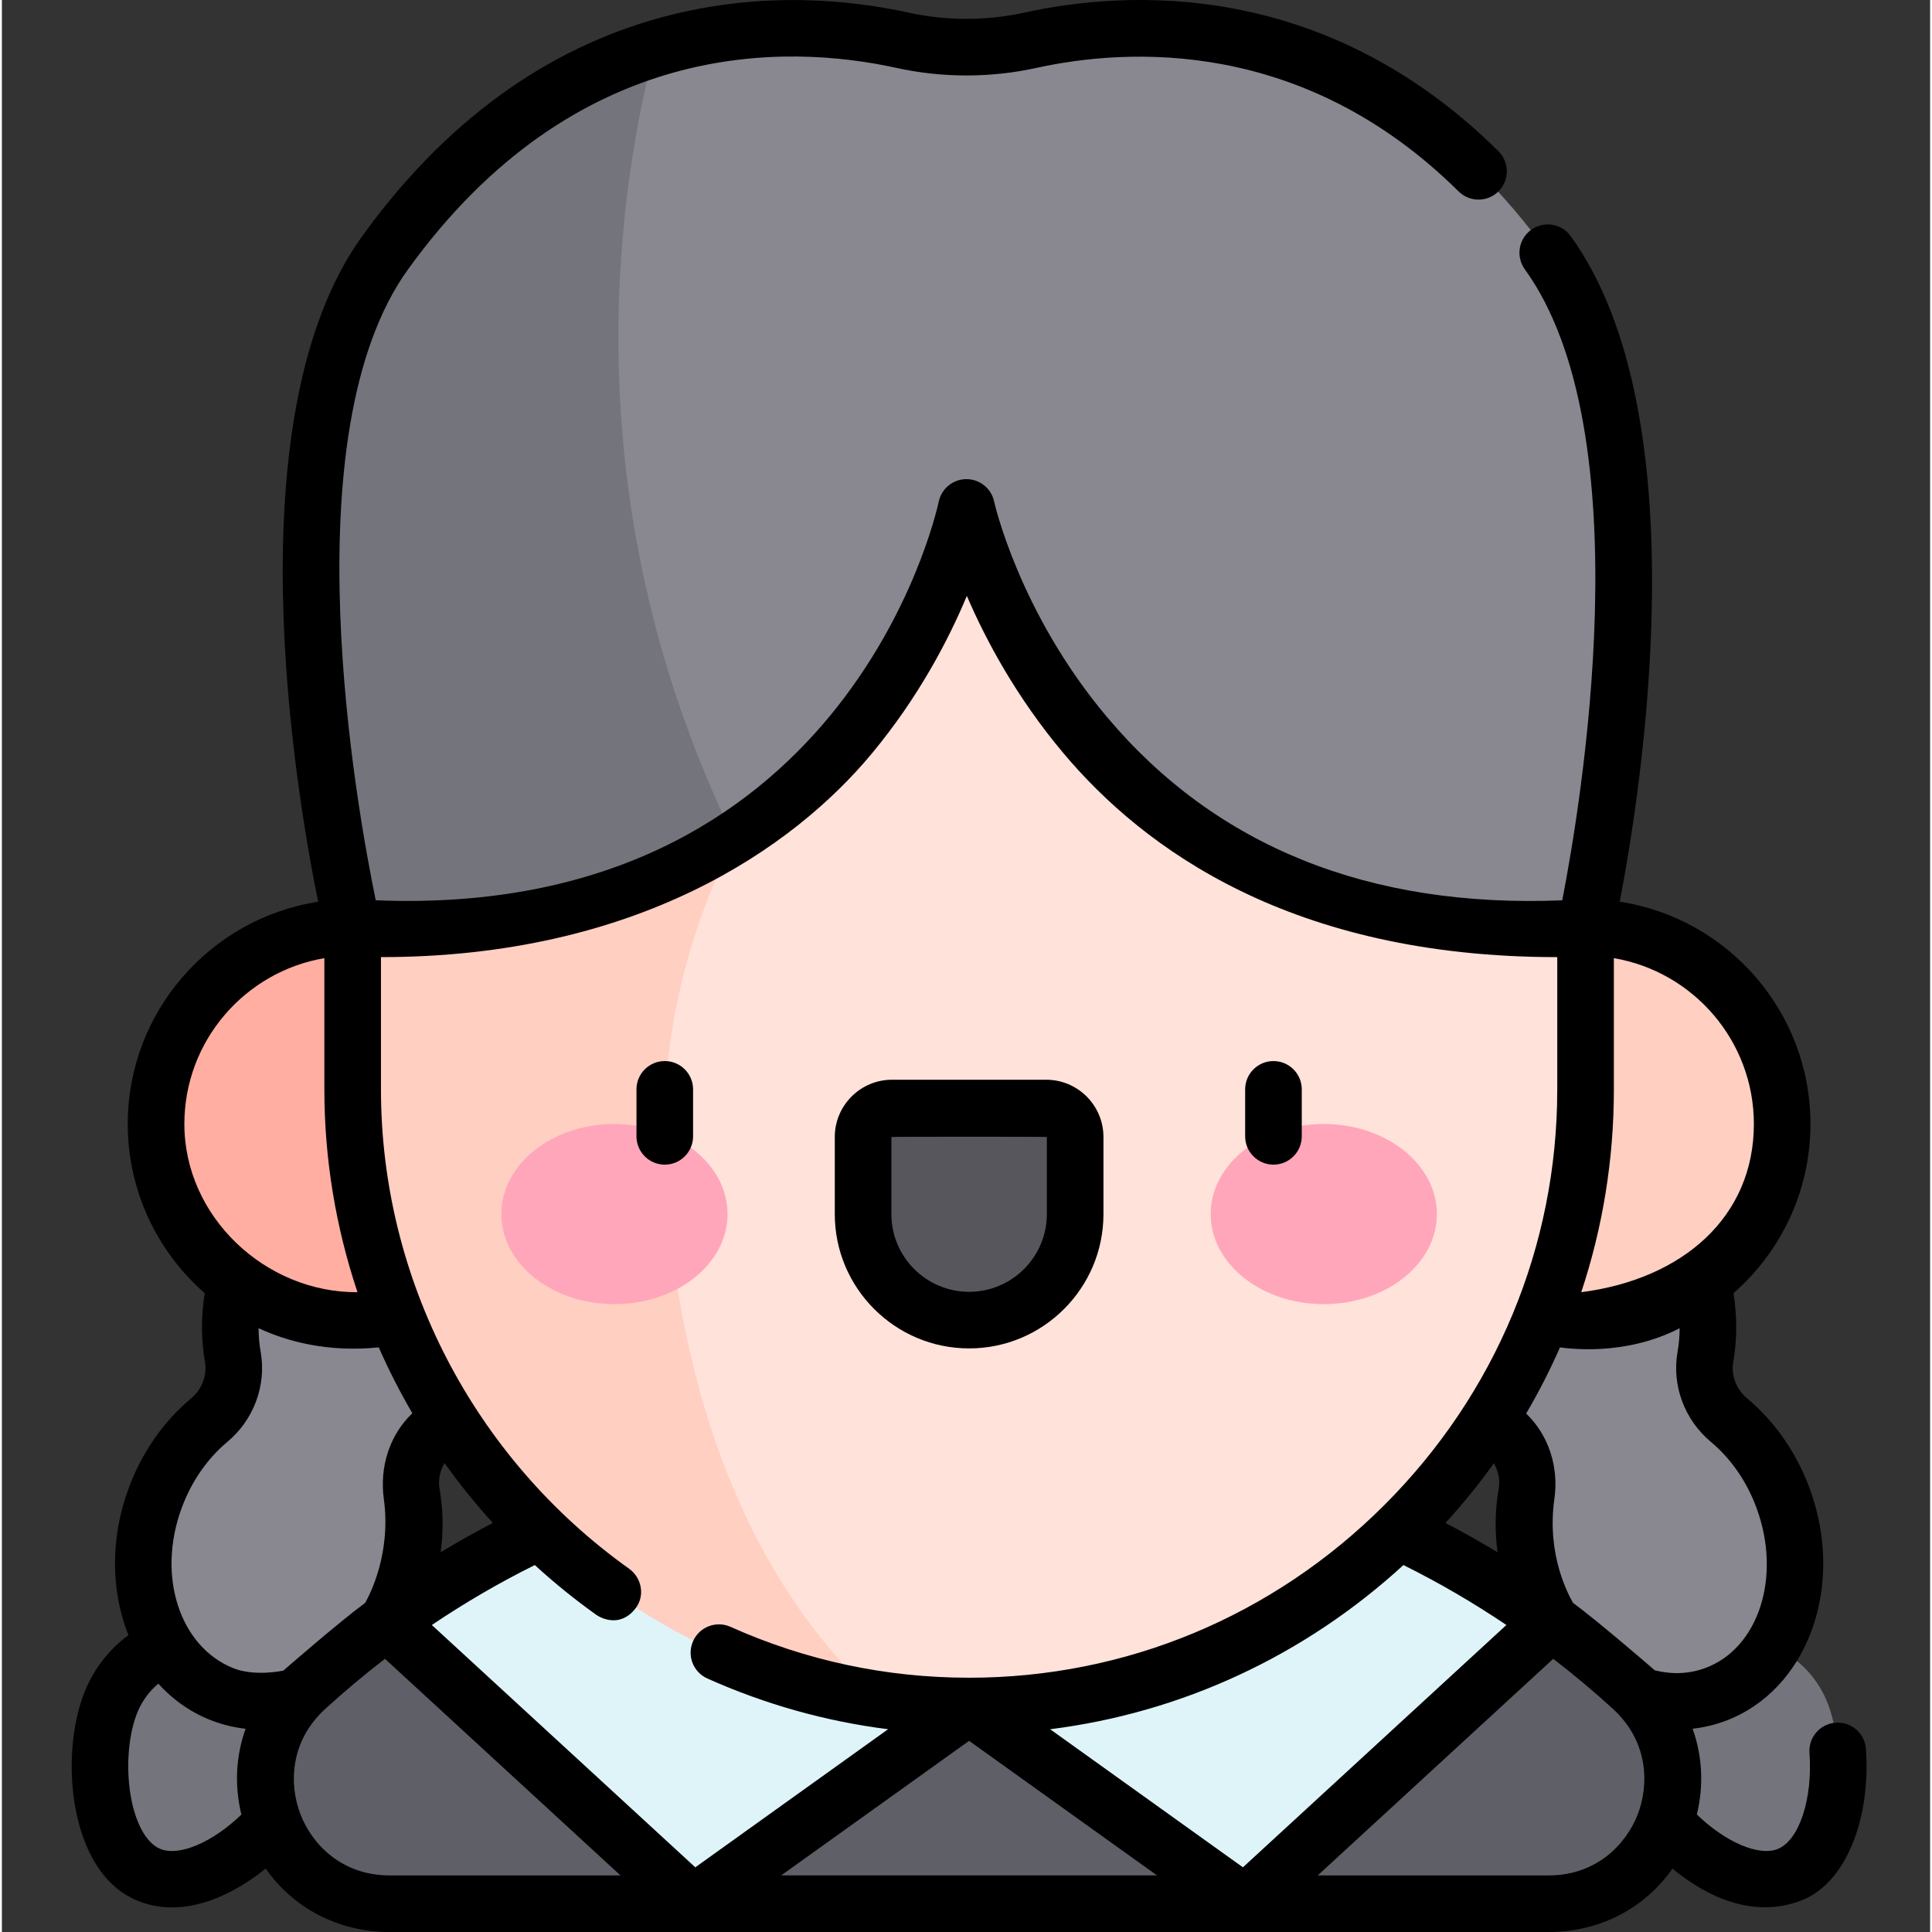<svg height="511pt" viewBox="-18 0 511 511.998" width="511pt" xmlns="http://www.w3.org/2000/svg"><rect x="-18" y="0" width="511" height="511.998" fill="#333333" stroke="none"/><path d="m61.125 471.863c-5.871 13.809-26.34 30.859-40.148 24.988-13.809-5.875-15.727-32.445-9.855-46.254s21.824-20.242 35.633-14.367c13.809 5.871 20.242 21.824 14.371 35.633zm0 0" fill="#74747c"/><path d="m93.117 306.391c-18.102-6.648-39.352 5.848-47.461 27.922-3.156 8.594-3.852 17.367-2.457 25.273 1.113 6.312-1.332 12.656-6.254 16.766-6.121 5.113-11.219 12.211-14.355 20.742-8.109 22.07-.008 45.355 18.098 52.004 18.102 6.652 39.352-5.848 47.461-27.918 3.156-8.594 3.852-17.367 2.457-25.273-1.113-6.312 1.332-12.656 6.254-16.766 6.121-5.117 11.219-12.211 14.355-20.746 8.109-22.07.008-45.352-18.098-52.004zm0 0" fill="#898890"/><path d="m415.527 471.863c5.871 13.809 26.34 30.859 40.148 24.988 13.809-5.875 15.727-32.445 9.855-46.254s-21.828-20.242-35.633-14.367c-13.809 5.871-20.242 21.824-14.371 35.633zm0 0" fill="#74747c"/><path d="m383.535 306.391c18.102-6.648 39.352 5.848 47.457 27.922 3.16 8.594 3.855 17.367 2.461 25.273-1.113 6.312 1.332 12.656 6.25 16.766 6.125 5.113 11.223 12.211 14.359 20.742 8.109 22.07.004 45.355-18.098 52.004-18.102 6.652-39.352-5.848-47.461-27.918-3.156-8.594-3.852-17.367-2.457-25.273 1.113-6.312-1.332-12.656-6.254-16.766-6.121-5.117-11.219-12.211-14.355-20.746-8.109-22.07-.008-45.352 18.098-52.004zm0 0" fill="#898890"/><path d="m84.773 504.5h307.105c30.055 0 44.289-36.934 22.094-57.203-35.238-32.18-92.125-65.965-175.648-65.965-83.52 0-140.406 33.785-175.648 65.965-22.191 20.27-7.961 57.203 22.098 57.203zm0 0" fill="#5f5f68"/><path d="m238.328 381.332c-68.387 0-118.91 22.645-154.324 48.52l81.168 74.648 73.156-52.387 73.152 52.387 81.168-74.648c-35.414-25.875-85.938-48.52-154.32-48.52zm0 0" fill="#def4f9"/><path d="m127.062 297.875c0 28.773-23.324 52.102-52.102 52.102-28.773 0-52.102-23.328-52.102-52.102 0-28.777 23.328-52.102 52.102-52.102 28.777 0 52.102 23.324 52.102 52.102zm0 0" fill="#ffaea1"/><path d="m453.793 297.875c0 28.773-23.328 52.102-52.102 52.102-28.777 0-52.102-23.328-52.102-52.102 0-28.777 23.324-52.102 52.102-52.102 28.773 0 52.102 23.324 52.102 52.102zm0 0" fill="#ffcfc2"/><path d="m238.328 452.113c-89.852 0-163.367-73.512-163.367-163.363v-84.781c0-89.852 73.516-163.367 163.367-163.367 89.848 0 163.363 73.516 163.363 163.367v84.781c0 89.848-73.516 163.363-163.363 163.363zm0 0" fill="#ffe2d9"/><path d="m238.328 40.602c-89.852 0-163.367 73.516-163.367 163.367v84.781c0 81.648 60.719 149.812 139.227 161.57-39.621-36.473-53.258-90.68-56.453-137.938-3.199-47.324 13.223-94.105 45.633-128.742 43.348-46.328 60.312-112.781 65.723-140.113-9.973-1.918-20.254-2.926-30.762-2.926zm0 0" fill="#ffcfc2"/><path d="m238.324 349.84c-15.52 0-28.098-12.578-28.098-28.098v-20.43c0-4.234 3.434-7.672 7.672-7.672h40.855c4.238 0 7.672 3.438 7.672 7.672v20.43c0 15.52-12.582 28.098-28.102 28.098zm0 0" fill="#57565c"/><path d="m174.305 321.742c0-13.184-13.418-23.867-29.973-23.867-16.551 0-29.969 10.684-29.969 23.867 0 13.18 13.418 23.867 29.969 23.867 16.555 0 29.973-10.688 29.973-23.867zm0 0" fill="#ffa6bb"/><path d="m362.289 321.742c0-13.184-13.418-23.867-29.973-23.867-16.551 0-29.969 10.684-29.969 23.867 0 13.18 13.418 23.867 29.969 23.867 16.555 0 29.973-10.688 29.973-23.867zm0 0" fill="#ffa6bb"/><path d="m391.672 66.977c-47.527-65.809-108.141-62.672-137.129-56.301-11.141 2.449-22.707 2.449-33.848 0-28.988-6.371-89.602-9.512-137.129 56.301-38.355 53.113-8.605 178.797-8.605 178.797 135.594 8.949 161.891-107.746 162.66-111.297.766 3.551 28.477 120.246 164.07 111.297 0 0 28.336-125.684-10.02-178.797zm0 0" fill="#898890"/><path d="m155 12.934c-23.59 7.238-48.973 22.941-71.434 54.043-38.355 53.113-8.605 178.797-8.605 178.797 44.547 2.941 77.285-7.672 101.207-23.387-42.449-87.078-32.027-167.336-21.168-209.453zm0 0" fill="#74747c"/><path d="m318.98 308.641c4.141 0 7.5-3.359 7.5-7.5v-12.449c0-4.145-3.359-7.5-7.5-7.5-4.145 0-7.5 3.355-7.5 7.5v12.449c0 4.141 3.355 7.5 7.5 7.5zm0 0"/><path d="m157.672 308.641c4.145 0 7.5-3.359 7.5-7.5v-12.449c0-4.145-3.355-7.5-7.5-7.5s-7.5 3.355-7.5 7.5v12.449c0 4.141 3.355 7.5 7.5 7.5zm0 0"/><path d="m238.324 357.34c19.629 0 35.602-15.969 35.602-35.598v-20.43c0-8.363-6.805-15.172-15.172-15.172h-40.855c-8.367 0-15.172 6.809-15.172 15.172v20.43c0 19.629 15.969 35.598 35.598 35.598zm-20.598-56.027c0-.094 41.199-.094 41.199 0v20.43c0 11.359-9.242 20.602-20.602 20.602s-20.598-9.242-20.598-20.602zm0 0"/><path d="m475.988 463.461c-.301-4.129-3.887-7.215-8.023-6.934-4.133.305-7.234 3.898-6.934 8.027.883 12.09-2.684 23.008-8.289 25.391-4.992 2.125-13.875-1.676-21.559-9.082 1.875-7.734 1.449-15.555-1.125-22.73 2.902-.328 5.75-.988 8.492-1.996 21.953-8.066 32.07-35.715 22.547-61.629-3.484-9.492-9.223-17.762-16.586-23.914-2.895-2.418-4.305-6.141-3.676-9.707 1.035-5.859 1.035-12.062.059-18.18 12.488-10.934 20.395-26.973 20.395-44.836 0-29.785-21.961-54.535-50.543-58.914 5.727-29.734 21.395-128.75-12.992-176.371-2.426-3.359-7.113-4.113-10.473-1.688-3.359 2.422-4.113 7.113-1.688 10.469 31.52 43.648 14.699 142.75 9.914 167.227-51.195 2.082-91.781-14.266-120.672-48.609-23.328-27.734-29.824-56.805-29.887-57.094-.746-3.453-3.801-5.914-7.332-5.914s-6.582 2.465-7.328 5.914c-.992 4.586-25.387 110.738-149.211 105.695-5.027-24.332-22.961-123.559 8.566-167.219 44.367-61.434 100.145-59.805 129.441-53.367 12.125 2.668 24.941 2.668 37.066 0 24.094-5.293 70.672-8.082 111.895 32.73 2.945 2.914 7.691 2.891 10.605-.055 2.914-2.941 2.891-7.688-.051-10.605-46.273-45.809-98.594-42.668-125.668-36.719-10.02 2.203-20.609 2.203-30.629 0-15.27-3.355-38.973-5.879-65.168 1.164-31.055 8.348-57.852 27.887-79.648 58.07-34.391 47.621-17.73 146.566-11.672 176.387-28.539 4.414-50.457 29.145-50.457 58.898 0 17.863 7.91 33.902 20.398 44.836-.98 6.117-.977 12.32.055 18.176.629 3.57-.777 7.293-3.672 9.711-7.363 6.152-13.102 14.422-16.586 23.914-4.953 13.473-4.582 27.41-.016 38.824-4.949 3.645-8.863 8.555-11.32 14.332-3.504 8.242-4.637 19.824-2.953 30.23 2.094 12.965 7.98 22.32 16.777 25.855 13.016 5.23 26.383-2.492 33.863-8.574 7.395 10.562 19.293 16.824 32.867 16.824h307.109c13.559 0 25.445-6.246 32.844-16.793 9.039 7.465 21.305 13.246 33.887 8.543 6.77-2.531 11.738-8.879 14.707-17.492 2.305-6.688 3.254-14.785 2.668-22.797zm-49.922-105.18c-1.559 8.844 1.824 17.973 8.828 23.824 5.352 4.473 9.547 10.547 12.125 17.574 6.672 18.152.551 37.164-13.645 42.379-4.203 1.547-8.688 1.746-13.324.602 0 0-14.539-12.609-21.684-17.898-1.086-1.965-7.066-12.52-4.938-27.551 1.176-8.297-1.395-16.754-7.477-22.609 3.328-5.68 6.32-11.527 8.957-17.523 2.246.254 17.137 2.422 31.719-5.09-.016 2.137-.203 4.25-.562 6.293zm-137.941 138.719h-99.602l49.801-35.664zm-28.324-38.734c34.855-4.383 67.332-19.418 93.629-43.512 9.422 4.684 18.531 9.988 27.281 15.887l-69.82 64.215zm117.59-70.492c1.199 2.066 1.684 4.477 1.27 6.832-.965 5.469-1.051 11.125-.285 16.762-4.523-2.734-9.125-5.328-13.809-7.77 4.617-5.055 8.891-10.34 12.824-15.824zm68.902-89.898c0 24.594-18.801 41.102-45.746 44.57 5.688-17.113 8.645-35.188 8.645-53.695v-34.832c21.031 3.574 37.102 21.918 37.102 43.957zm-233.668-98.277c12.262-14.797 20.172-29.887 25.102-41.68 5.055 11.77 13.145 26.879 25.629 41.723 21.234 25.242 60.34 54.004 130.832 54.004v35.102c0 41.453-16.262 80.547-45.789 110.074-29.531 29.531-68.621 45.793-110.074 45.793-21.977 0-43.25-4.539-63.238-13.488-3.785-1.695-8.219-.004-9.91 3.777-1.695 3.781-.004 8.219 3.777 9.91 15.352 6.875 31.391 11.367 47.902 13.449l-51.094 36.594-69.82-64.215c8.75-5.898 17.859-11.203 27.285-15.887 5.121 4.688 10.551 9.094 16.273 13.176 1.32.941 6.441 3.516 10.461-1.75 2.512-3.293 1.621-8.059-1.75-10.461-41.172-29.363-65.75-76.828-65.75-126.973v-35.102c67.711 0 109.227-28.785 130.164-54.047zm-114.633 195.008c-.418-2.379.082-4.812 1.309-6.895 3.938 5.523 8.211 10.824 12.805 15.875-4.691 2.445-9.297 5.043-13.828 7.777.766-5.633.68-11.289-.285-16.758zm-67.633-96.73c0-22.035 16.07-40.379 37.102-43.957v34.832c0 18.441 3.047 36.551 8.777 53.695-24.375.145-45.879-19.98-45.879-44.57zm-.727 101.805c2.582-7.027 6.773-13.102 12.125-17.574 7.004-5.852 10.387-14.98 8.828-23.824-.359-2.043-.547-4.156-.562-6.293 7.594 3.512 18.328 6.438 31.852 5.074 2.633 5.98 5.605 11.809 8.902 17.457-6.137 5.859-8.695 14.352-7.559 22.691 2.008 14.699-3.848 25.59-4.934 27.551-7.148 5.293-21.34 17.633-21.672 17.953 0 0-7.512 1.695-13.34-.656-14.023-5.652-20.312-24.223-13.641-42.379zm-5.723 90.27c-3.699-1.574-6.629-6.977-7.84-14.445-1.234-7.648-.469-16.273 1.953-21.969 1.227-2.887 3.094-5.391 5.441-7.359 3.98 4.402 8.898 7.855 14.637 9.965 2.742 1.008 5.59 1.668 8.488 1.996-2.57 7.176-3 15.004-1.117 22.742-7.57 7.312-16.512 11.215-21.562 9.07zm37.234-9.105c-3.047-7.852-2.914-19.328 6.59-28.008 5.094-4.652 10.363-9.059 15.789-13.238l62.414 57.402h-61.164c-12.801 0-20.598-8.344-23.629-16.156zm330.734 16.156h-61.164l62.414-57.402c5.426 4.18 10.695 8.586 15.789 13.238 9.5 8.68 9.633 20.156 6.59 28.008-3.031 7.812-10.828 16.156-23.629 16.156zm0 0"/></svg>